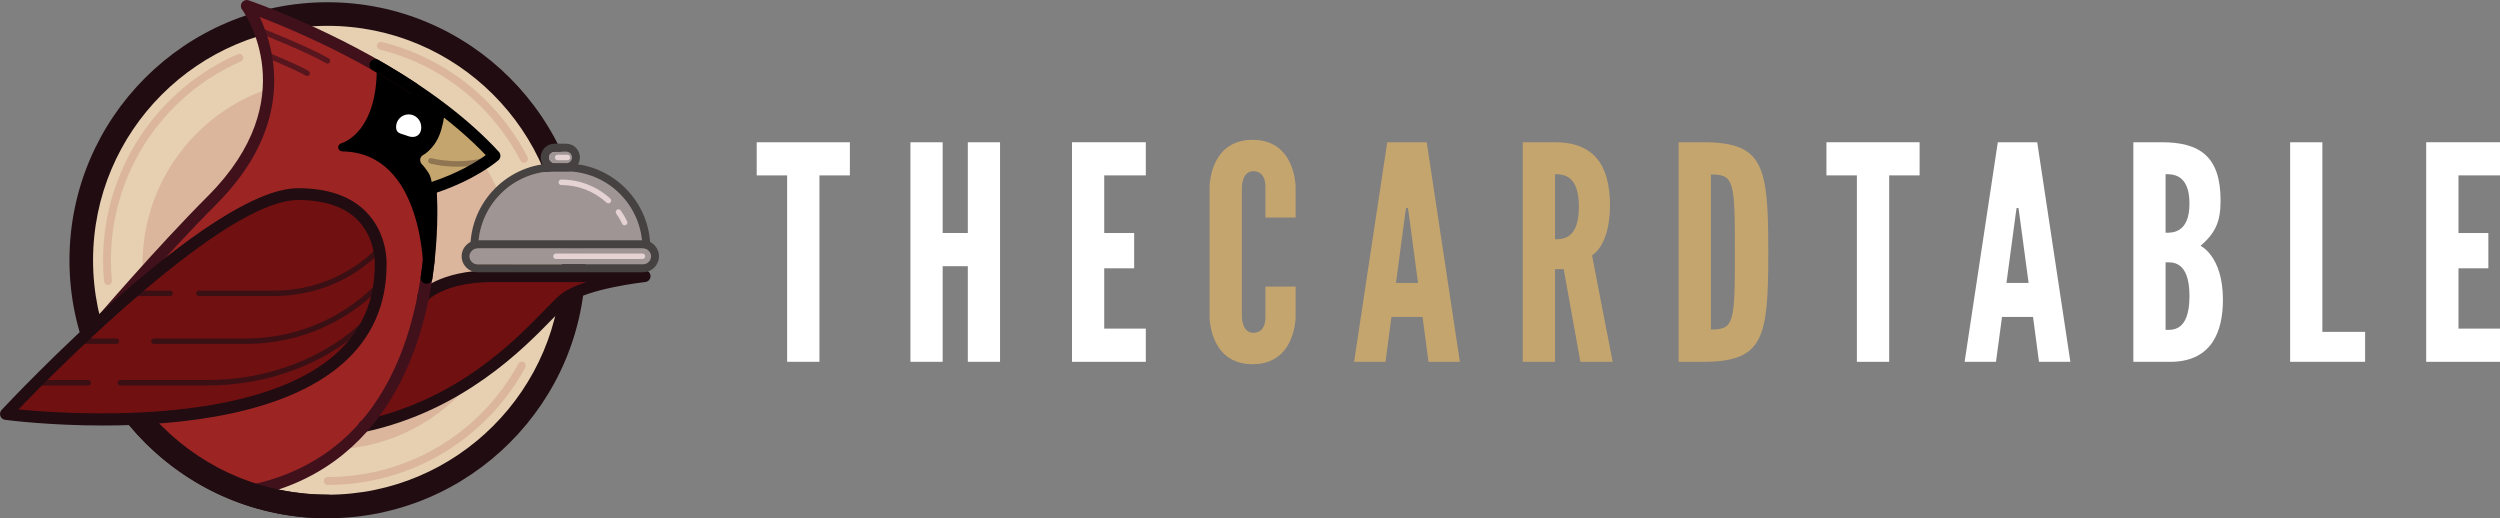 <?xml version="1.0" encoding="utf-8"?>
<!-- Generator: Adobe Illustrator 24.0.0, SVG Export Plug-In . SVG Version: 6.00 Build 0)  -->
<svg version="1.1" id="Layer_1" xmlns="http://www.w3.org/2000/svg" xmlns:xlink="http://www.w3.org/1999/xlink" x="0px" y="0px"
	 viewBox="0 0 1092.33 226.45" style="enable-background:new 0 0 1092.33 226.45;" xml:space="preserve">
<rect x="0" y="0" width="1092.33" height="226.45" fill="#808080" stroke="none"/>
<style type="text/css">
	.st0{fill:#FFFFFF;}
	.st1{fill:#C5A56E;}
	.st2{fill:#E6D0B1;}
	.st3{fill:#200C11;}
	.st4{opacity:0.15;fill:#9C2524;}
	.st5{opacity:0.75;fill:#7D6549;}
	.st6{fill:#9C2524;}
	.st7{fill:#711011;}
	.st8{opacity:0.75;fill:#41111B;}
	.st9{fill:#41111B;}
	.st10{fill:#9F9595;}
	.st11{fill:#474242;}
	.st12{fill:#E5D3D3;}
	.st13{opacity:0.75;fill:#2A1016;}
</style>
<g>
	<path class="st0" d="M330.63,76.63V62.15h40.71v14.48h-13.3v81.46h-14.11V76.63H330.63z"/>
	<path class="st0" d="M422.87,116.32h-10.99v41.77h-14.08c0,0,0-95.31,0-95.93h14.08v39.66h10.99V62.15h14.08v95.93h-14.08V116.32z"
		/>
	<path class="st0" d="M468.39,62.15h32.25v14.48h-18.17v25.18h13.08v15.42h-13.08v26.35h18.17v14.51h-32.25V62.15z"/>
	<path class="st1" d="M566.1,125.21v13.16c0,0,0.11,20.77-18.8,20.77c-18.94,0-18.8-20.77-18.8-20.77V81.84
		c0,0-0.14-20.74,18.8-20.74c18.91,0,18.8,20.74,18.8,20.74v13.22h-13.19V81.84c0,0,0.52-7.04-5.35-7.04
		c-4.95,0-4.95,7.04-4.95,7.04v56.54c0,0,0,7.04,4.95,7.04c5.87,0,5.35-7.04,5.35-7.04v-13.16H566.1z"/>
	<path class="st1" d="M591.65,158.09l14.48-95.93h17.25l14.48,95.93h-13.7l-2.6-19.6h-13.59l-2.6,19.6H591.65z M615.54,93.34
		l-0.4-2.46h-0.77l-0.4,2.46l-4.03,30.27h9.64L615.54,93.34z"/>
	<path class="st1" d="M690.53,158.09l-7.3-40.49h-3.81v40.49h-14.08V62.15h14.08c16.71,0,24.03,9.64,24.03,27.67
		c0,9.53-2.49,18.14-7.84,21.77l9.01,46.49H690.53z M679.43,76.12v28.44c3.92,0,10.44-0.52,10.44-14.22S683.35,76.12,679.43,76.12z"
		/>
	<path class="st1" d="M744.55,158.09h-11.1V62.15h11.1c26.12,0.11,28.07,10.41,28.07,48.01
		C772.62,147.64,770.67,157.95,744.55,158.09z M747.56,143.98c9.93,0,10.59-2.46,10.44-33.93c0.14-31.33-0.52-33.82-10.44-33.82
		V143.98z"/>
	<path class="st0" d="M798.03,76.63V62.15h40.71v14.48h-13.3v81.46h-14.11V76.63H798.03z"/>
	<path class="st0" d="M858.4,158.09l14.51-95.93h17.22l14.48,95.93H890.9l-2.6-19.6h-13.56l-2.63,19.6H858.4z M882.29,93.34
		l-0.37-2.46h-0.8l-0.37,2.46l-4.06,30.27h9.67L882.29,93.34z"/>
	<path class="st0" d="M932.13,158.09V62.15c0,0,7.04,0,12.39,0c16.85,0,25.72,6.38,25.72,25.46c0,8.87-1.95,13.96-8.76,19.8
		c0,0,9.79,4.46,9.79,23.52c0,14.08-4.95,26.49-21.77,27.15H932.13z M946.21,76.12v25.58c2.63,0,10.44,0.4,10.44-12.79
		S948.84,76.12,946.21,76.12z M946.21,114.63v29.5c2.63,0,10.44,1.06,10.44-14.74C956.65,113.57,948.84,114.63,946.21,114.63z"/>
	<path class="st0" d="M1000.63,62.15h14.08v82.86h18.68v13.08h-32.76V62.15z"/>
	<path class="st0" d="M1060.08,62.15h32.25v14.48h-18.14v25.18h13.05v15.42h-13.05v26.35h18.14v14.51h-32.25V62.15z"/>
</g>
<g>
	<g>
		<circle class="st2" cx="143.1" cy="113.71" r="107.58"/>
		<path class="st3" d="M143.09,226.45c-62.16,0-112.74-50.57-112.74-112.74S80.93,0.98,143.09,0.98s112.74,50.57,112.74,112.74
			S205.26,226.45,143.09,226.45z M143.09,11.29c-56.48,0-102.43,45.95-102.43,102.43s45.95,102.43,102.43,102.43
			s102.43-45.95,102.43-102.43S199.57,11.29,143.09,11.29z"/>
	</g>
	<g>
		<path class="st4" d="M228.94,71.1c-0.62,0-1.22-0.34-1.53-0.93C214.84,45.89,192.46,28.21,166,21.68
			c-0.92-0.23-1.48-1.16-1.26-2.08c0.23-0.92,1.14-1.49,2.08-1.26c27.42,6.77,50.61,25.08,63.64,50.25
			c0.44,0.84,0.11,1.88-0.74,2.32C229.48,71.04,229.21,71.1,228.94,71.1z"/>
		<path class="st4" d="M47.18,124.49c-0.88,0-1.62-0.67-1.71-1.56c-0.29-3.07-0.43-6.18-0.43-9.25c0-39.02,23.1-74.34,58.85-89.99
			c0.88-0.37,1.89,0.01,2.26,0.89c0.38,0.87-0.02,1.88-0.89,2.26c-34.5,15.1-56.79,49.18-56.79,86.84c0,2.97,0.14,5.97,0.42,8.94
			c0.09,0.94-0.61,1.78-1.55,1.87C47.29,124.49,47.23,124.49,47.18,124.49z"/>
		<path class="st4" d="M143.23,211.87c-0.95,0-1.72-0.77-1.72-1.72s0.77-1.72,1.72-1.72c34.74,0,66.66-18.98,83.28-49.53
			c0.46-0.83,1.5-1.14,2.33-0.69c0.83,0.45,1.14,1.5,0.69,2.33C212.3,192.2,179.23,211.87,143.23,211.87z"/>
	</g>
	<circle class="st4" cx="143.23" cy="115.51" r="80.96"/>
	<path class="st1" d="M191.95,48.48c0,0,21.1,15.86,24.11,19.61c0,0-7.46,5.84-16.41,9.3s-12.89,4.73-12.89,4.73
		s-3.39-8.52-5.78-10.51c-2.39-2,4.24-5.33,5.33-6.65c1.09-1.31,3.26-5.86,4.57-8.59C192.19,53.64,191.95,48.48,191.95,48.48z"/>
	<path class="st5" d="M200.07,72.85c-6.76,0-11.78-1.3-12.13-1.39c-0.64-0.17-1.02-0.83-0.85-1.47c0.17-0.64,0.82-1.04,1.47-0.86
		c0.13,0.04,13.26,3.41,25.41-0.93c0.61-0.21,1.31,0.1,1.54,0.73c0.22,0.62-0.1,1.31-0.73,1.54
		C209.68,72.29,204.51,72.85,200.07,72.85z"/>
	<path d="M184.28,68.18c-1.31,1.31-0.34,3.09-0.34,3.09c0.87,0.98,2.06,2.34,3.3,4.26c2.82,4.47,1.24,13.68,1.24,19.04
		c0.07,5.36-1.86,12.51-1.86,12.51s-2.61-8.25-2.82-13.33c-0.14-5.02-6.74-13.27-13.33-21.86c-6.67-8.52-20.28-7.15-18.35-8.66
		c1.92-1.51,8.73-7.35,11.75-14.85c3.02-7.49,2.47-18.63,2.47-18.63v-0.48l26.74,18.15c0,0,2.54-0.69-0.28,9.28
		c-1.51,5.36-4.54,8.66-7.08,10.52c-0.2,0.14-0.34,0.2-0.55,0.34C184.76,67.77,184.49,67.98,184.28,68.18z"/>
	<path class="st6" d="M57.57,123.33l32.3-33.05c0,0,20.39-17.59,24.11-33.96c3.71-16.37,4.62-23.43,2.8-31.76
		s-9.48-22.67-9.48-22.67s51.34,23.48,54.91,25.51c3.57,2.04,6.22,1.63,4.12,9.43c-2.1,7.81-2.4,15.39-5.51,19.03
		s-10.12,7.98-10.12,7.98s15.79,1.58,21.29,10.03s11.78,16.46,12.48,22.85c0.7,6.39,2.1,17.89,2.12,18.12
		c0.01,0.23-0.96,10.92-1.17,12.06c-0.21,1.14-8.3,32.72-13.07,40.34c-4.78,7.62-13.54,19.04-16.97,22.97
		c-3.42,3.93-18.68,15.32-29.93,19.59c-11.25,4.27-22.62,4.5-22.62,4.5s-28.71-16.08-34.63-23.36s-27.7-46.09-27.7-46.09
		L57.57,123.33z"/>
	<path class="st7" d="M186,128.15c0,0,10.47-5.58,19-6.79c8.52-1.21,73.04-0.69,73.04-0.69s-20.57,4.09-23.4,5.84
		c-2.83,1.75-9.96,2.96-11.78,6.22c-1.81,3.26-17.1,18.23-17.1,18.23s-17.66,14.62-25.77,19.07c-8.12,4.45-27.94,12.73-31.27,13.67
		c-3.33,0.94-8.56,1.29-8.56,1.29s15.24-19.58,18.88-32.7C182.67,139.18,186,128.15,186,128.15z"/>
	<path d="M186.73,120.41c-0.01,0-0.01,0-0.02,0c-0.95-0.01-1.71-0.79-1.7-1.74c0-0.52,0.05-52.02-35.44-52.51
		c-0.84-0.01-1.67-0.71-1.8-1.54c-0.13-0.84,0.42-1.7,1.24-1.95c2.59-0.83,15.62-6.36,15.62-32.91c0-0.95,0.77-1.72,1.72-1.72
		s1.72,0.77,1.72,1.72c0,20.32-7.41,29.47-12.86,33.45c33.32,5.46,33.25,54.97,33.25,55.5
		C188.44,119.65,187.67,120.41,186.73,120.41z"/>
	<path class="st8" d="M143.09,27.78c-0.21,0-0.42-0.05-0.61-0.16c-8.12-4.75-28.38-12.82-28.58-12.9c-0.62-0.25-0.92-0.94-0.67-1.56
		c0.24-0.62,0.95-0.91,1.56-0.67c0.84,0.33,20.64,8.22,28.91,13.06c0.57,0.34,0.77,1.07,0.43,1.64
		C143.91,27.57,143.51,27.78,143.09,27.78z"/>
	<path class="st8" d="M134.2,33.21c-0.21,0-0.42-0.05-0.61-0.16c-4.99-2.92-17.51-7.91-17.63-7.96c-0.62-0.25-0.92-0.94-0.67-1.56
		c0.25-0.62,0.95-0.91,1.56-0.67c0.52,0.21,12.81,5.1,17.96,8.12c0.57,0.34,0.77,1.07,0.43,1.64C135.02,33,134.61,33.21,134.2,33.21
		z"/>
	<path class="st3" d="M159.16,188.72c-1.18,0-2.25-0.82-2.51-2.03c-0.31-1.39,0.58-2.77,1.97-3.07
		c41.24-8.99,65.95-34.39,79.23-48.04c3.07-3.16,5.5-5.65,7.36-7.1c2.7-2.1,6.68-3.84,11.01-5.24h-41.07
		c-20.75,0-28.22,7.91-28.29,7.99c-0.95,1.05-2.58,1.14-3.63,0.19c-1.05-0.94-1.16-2.55-0.22-3.61c0.35-0.4,8.81-9.72,32.15-9.72
		h66.51c1.37,0,2.5,1.07,2.57,2.44c0.07,1.37-0.94,2.55-2.3,2.7c-0.25,0.03-25.15,2.78-33.57,9.32c-1.58,1.23-3.89,3.61-6.83,6.63
		c-12.68,13.04-39.07,40.16-81.82,49.48C159.52,188.7,159.34,188.72,159.16,188.72z"/>
	<path class="st0" d="M184.06,55.48c0.08,3.7-2.8,5.21-6,3.91c-2.81-1.14-5-0.87-5-3.91c0-3.04,2.46-5.5,5.5-5.5
		C181.6,49.98,183.99,52.45,184.06,55.48z"/>
	<path class="st9" d="M42.67,144.7c-0.59,0-1.19-0.2-1.67-0.62c-1.08-0.93-1.21-2.55-0.29-3.63c0.28-0.32,27.7-32.36,50.15-54.81
		c42.42-42.43,16.01-79.96,14.86-81.53c-0.66-0.91-0.65-2.14,0.01-3.04c0.66-0.9,1.82-1.29,2.9-0.92
		c0.38,0.13,38.14,12.95,73.27,36.24c1.19,0.79,1.51,2.39,0.72,3.57c-0.79,1.18-2.39,1.51-3.57,0.72
		c-25.96-17.2-53.4-28.61-65.58-33.27c6.45,13.49,16.27,46.65-18.96,81.88c-22.31,22.31-49.6,54.2-49.87,54.52
		C44.12,144.39,43.4,144.7,42.67,144.7z"/>
	<path class="st9" d="M106.78,217.59c-1.22,0-2.31-0.87-2.53-2.12c-0.25-1.4,0.68-2.74,2.08-3c57.05-10.3,74.15-59.55,78.46-99.04
		c0.15-1.42,1.44-2.52,2.84-2.28c1.42,0.15,2.44,1.43,2.28,2.84c-3.68,33.76-19.31,92.11-82.66,103.56
		C107.08,217.58,106.93,217.59,106.78,217.59z"/>
	<g>
		<g>
			<path class="st10" d="M280.7,108.42h-71.76v0c0-18.56,15.04-33.6,33.6-33.6h4.57C265.66,74.83,280.7,89.87,280.7,108.42
				L280.7,108.42z"/>
			<path class="st11" d="M247.11,74.83c18.56,0,33.6,15.04,33.6,33.6h-71.76c0-18.56,15.04-33.6,33.6-33.6H247.11 M247.11,71.39
				h-4.57c-20.42,0-37.03,16.61-37.03,37.03v3.44h3.44h71.76h3.44v-3.44C284.14,88,267.53,71.39,247.11,71.39L247.11,71.39z"/>
		</g>
		<path class="st12" d="M272.92,98.45c-0.45,0-0.88-0.26-1.09-0.69c-0.73-1.55-1.6-3.04-2.58-4.43c-0.38-0.54-0.25-1.3,0.29-1.68
			c0.53-0.38,1.29-0.26,1.68,0.29c1.06,1.51,2,3.12,2.79,4.79c0.29,0.6,0.03,1.32-0.57,1.6C273.26,98.41,273.09,98.45,272.92,98.45z
			"/>
		<path class="st12" d="M265.84,88.85c-0.29,0-0.58-0.1-0.81-0.31c-5.42-4.96-12.44-7.69-19.77-7.69c-0.66,0-1.2-0.54-1.2-1.2
			c0-0.66,0.54-1.2,1.2-1.2c7.93,0,15.53,2.95,21.39,8.31c0.49,0.45,0.52,1.21,0.08,1.7C266.49,88.72,266.17,88.85,265.84,88.85z"/>
		<g>
			<path class="st10" d="M280.95,115.51h-72.26c-1.96,0-3.54-1.59-3.54-3.54v0c0-1.96,1.59-3.54,3.54-3.54h72.26
				c1.96,0,3.54,1.59,3.54,3.54v0C284.49,113.93,282.91,115.51,280.95,115.51z"/>
			<path class="st11" d="M280.95,108.42c1.96,0,3.54,1.59,3.54,3.54c0,1.96-1.59,3.54-3.54,3.54h-72.26c-1.96,0-3.54-1.59-3.54-3.54
				c0-1.96,1.59-3.54,3.54-3.54H280.95 M280.95,104.99h-72.26c-3.85,0-6.98,3.13-6.98,6.98s3.13,6.98,6.98,6.98h72.26
				c3.85,0,6.98-3.13,6.98-6.98S284.8,104.99,280.95,104.99L280.95,104.99z"/>
		</g>
		<g>
			<path class="st10" d="M247.36,71.4h-5.08c-1.43,0-2.59-1.16-2.59-2.59v0c0-1.43,1.16-2.59,2.59-2.59h5.08
				c1.43,0,2.59,1.16,2.59,2.59v0C249.95,70.24,248.79,71.4,247.36,71.4z"/>
			<path class="st11" d="M247.36,66.22c1.43,0,2.59,1.16,2.59,2.59c0,1.43-1.16,2.59-2.59,2.59h-5.08c-1.43,0-2.59-1.16-2.59-2.59
				c0-1.43,1.16-2.59,2.59-2.59H247.36 M247.36,62.78h-5.08c-3.32,0-6.03,2.7-6.03,6.03s2.7,6.03,6.03,6.03h5.08
				c3.32,0,6.03-2.7,6.03-6.03S250.69,62.78,247.36,62.78L247.36,62.78z"/>
		</g>
	</g>
	<path d="M186.36,123.94c-0.13,0-0.26-0.01-0.39-0.03c-1.41-0.21-2.38-1.52-2.16-2.93c3.22-21.38,1.8-38.25,1.79-38.42
		c-0.1-1.2,0.64-2.32,1.79-2.68c12.72-4.03,21.16-9.43,24.86-12.1c-12.45-12.99-29.09-25.47-49.5-37.13
		c-1.24-0.7-1.66-2.28-0.96-3.52c0.7-1.24,2.27-1.67,3.52-0.96c21.94,12.53,39.66,26.04,52.66,40.16c0.47,0.51,0.71,1.19,0.68,1.88
		c-0.04,0.69-0.35,1.35-0.88,1.8c-0.4,0.35-9.63,8.32-26.89,14.14c0.29,5.21,0.72,19.71-1.97,37.58
		C188.71,123.02,187.61,123.94,186.36,123.94z"/>
	<path class="st12" d="M280.7,113.17h-37.78c-0.66,0-1.2-0.54-1.2-1.2s0.54-1.2,1.2-1.2h37.78c0.66,0,1.2,0.54,1.2,1.2
		S281.37,113.17,280.7,113.17z"/>
	<path class="st12" d="M247.91,70.01h-4.25c-0.66,0-1.2-0.54-1.2-1.2c0-0.66,0.54-1.2,1.2-1.2h4.25c0.66,0,1.2,0.54,1.2,1.2
		C249.11,69.47,248.57,70.01,247.91,70.01z"/>
	<path class="st3" d="M143.09,226.45c-29.99,0-58.21-11.64-79.48-32.79c-4.86-4.83-9.31-10.13-13.21-15.77
		c-1.62-2.34-1.04-5.55,1.3-7.17c2.34-1.62,5.55-1.04,7.17,1.3c3.55,5.12,7.59,9.94,12.01,14.33
		c19.32,19.21,44.97,29.79,72.21,29.79c2.85,0,5.16,2.31,5.16,5.16S145.94,226.45,143.09,226.45z"/>
	<path class="st7" d="M3.64,179.76l59.55-56.38c0,0,30.59-24.44,45.67-32.08s35.03-8.86,43.36-1.47
		c8.33,7.38,17.35,10.83,13.99,29.83c-3.36,19-10.53,30.82-15.28,35.37c-4.75,4.55-28.2,20.62-53.57,24.26s-62.67,3.52-71.06,3.53
		c-8.39,0.01-21.7-1.68-21.7-1.68L3.64,179.76z"/>
	<path class="st13" d="M119.86,129.35h-33c-0.66,0-1.2-0.54-1.2-1.2c0-0.66,0.54-1.2,1.2-1.2h33c16.93,0,32.85-6.59,44.83-18.57
		c0.47-0.47,1.23-0.47,1.7,0s0.47,1.23,0,1.7C153.96,122.51,137.44,129.35,119.86,129.35z"/>
	<path class="st13" d="M74.33,129.35H57.57c-0.66,0-1.2-0.54-1.2-1.2c0-0.66,0.54-1.2,1.2-1.2h16.75c0.66,0,1.2,0.54,1.2,1.2
		C75.53,128.82,74.99,129.35,74.33,129.35z"/>
	<path class="st13" d="M107.4,150.28H67.25c-0.66,0-1.2-0.54-1.2-1.2c0-0.66,0.54-1.2,1.2-1.2h40.15c21.45,0,41.61-8.35,56.78-23.52
		c0.47-0.47,1.23-0.47,1.7,0s0.47,1.23,0,1.7C150.26,141.68,129.49,150.28,107.4,150.28z"/>
	<path class="st13" d="M50.88,150.28H34.46c-0.66,0-1.2-0.54-1.2-1.2c0-0.66,0.54-1.2,1.2-1.2h16.41c0.66,0,1.2,0.54,1.2,1.2
		C52.08,149.74,51.54,150.28,50.88,150.28z"/>
	<path class="st13" d="M90.57,168.44H52.59c-0.66,0-1.2-0.54-1.2-1.2s0.54-1.2,1.2-1.2h37.97c26.99,0,52.49-10.01,69.94-27.46
		c0.47-0.47,1.23-0.47,1.7,0c0.47,0.47,0.47,1.23,0,1.7C144.31,158.18,118.19,168.44,90.57,168.44z"/>
	<path class="st13" d="M38.52,168.44H15.83c-0.66,0-1.2-0.54-1.2-1.2s0.54-1.2,1.2-1.2h22.69c0.66,0,1.2,0.54,1.2,1.2
		S39.18,168.44,38.52,168.44z"/>
	<path class="st3" d="M45.06,185.92c-23.33,0-41.09-2.25-42.82-2.48c-0.96-0.12-1.77-0.78-2.09-1.68c-0.33-0.91-0.12-1.92,0.54-2.63
		c3.7-3.96,90.97-96.9,129.56-96.9c13.26,0,23.41,3.63,30.16,10.8c9.16,9.72,8.52,22.29,8.49,22.82c0,17.33-6.45,31.85-19.17,43.01
		C124.24,181.21,78.82,185.92,45.06,185.92z M8.04,178.89c21.18,2.07,102.33,7.64,138.29-23.91c11.56-10.14,17.42-23.36,17.42-39.29
		c0.01-0.26,0.5-11.11-7.14-19.17c-5.74-6.06-14.61-9.13-26.36-9.13C98.07,87.39,25.05,161.22,8.04,178.89z"/>
</g>
</svg>
